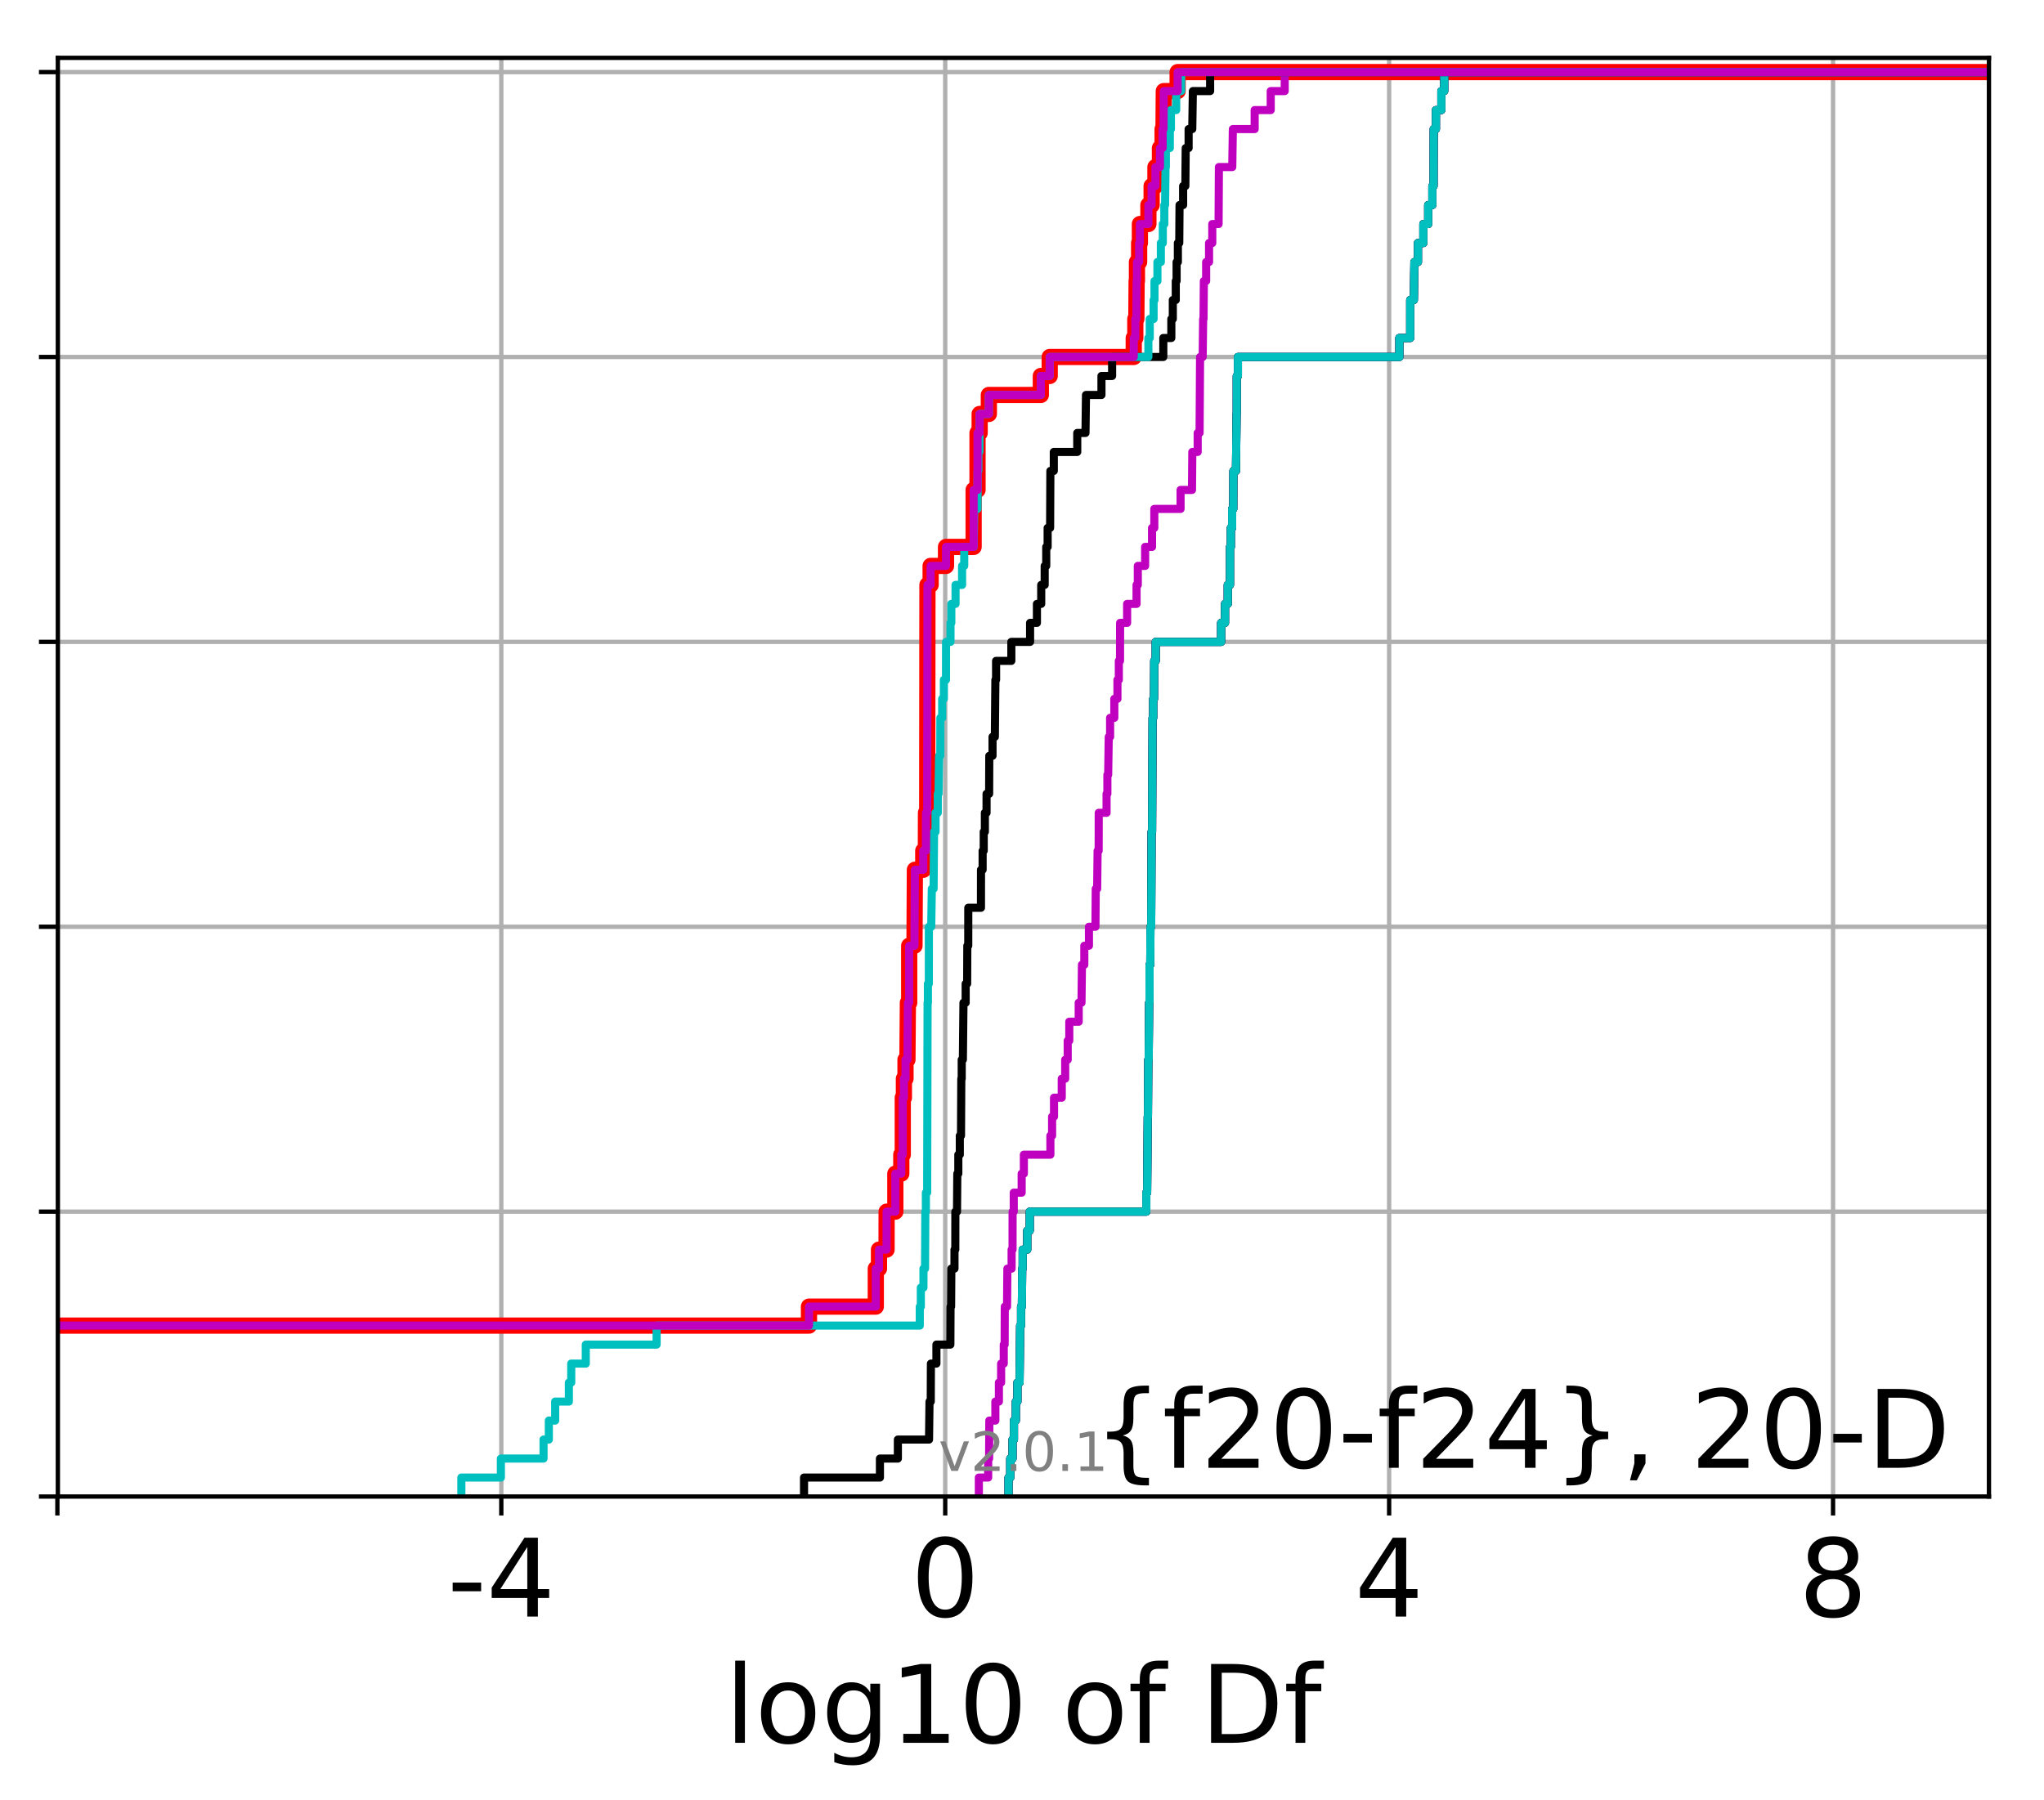 <?xml version="1.0" encoding="utf-8" standalone="no"?>
<!DOCTYPE svg PUBLIC "-//W3C//DTD SVG 1.1//EN"
  "http://www.w3.org/Graphics/SVG/1.1/DTD/svg11.dtd">
<!-- Created with matplotlib (http://matplotlib.org/) -->
<svg height="333pt" version="1.1" viewBox="0 0 378 333" width="378pt" xmlns="http://www.w3.org/2000/svg" xmlns:xlink="http://www.w3.org/1999/xlink">
 <defs>
  <style type="text/css">
*{stroke-linecap:butt;stroke-linejoin:round;}
  </style>
 </defs>
 <g id="figure_1">
  <g id="patch_1">
   <path d="M 0 333.724 
L 378.52 333.724 
L 378.52 0 
L 0 0 
z
" style="fill:#ffffff;"/>
  </g>
  <g id="axes_1">
   <g id="patch_2">
    <path d="M 10.7 276.812 
L 367.82 276.812 
L 367.82 10.7 
L 10.7 10.7 
z
" style="fill:#ffffff;"/>
   </g>
   <g id="matplotlib.axis_1">
    <g id="xtick_1">
     <g id="line2d_1">
      <path clip-path="url(#pc2c0a3dd46)" d="M 10.611 276.812 
L 10.611 10.7 
" style="fill:none;stroke:#b0b0b0;stroke-linecap:square;stroke-width:0.8;"/>
     </g>
     <g id="line2d_2">
      <defs>
       <path d="M 0 0 
L 0 3.5 
" id="ma892434024" style="stroke:#000000;stroke-width:0.8;"/>
      </defs>
      <g>
       <use style="stroke:#000000;stroke-width:0.8;" x="10.611" xlink:href="#ma892434024" y="276.812"/>
      </g>
     </g>
    </g>
    <g id="xtick_2">
     <g id="line2d_3">
      <path clip-path="url(#pc2c0a3dd46)" d="M 92.706 276.812 
L 92.706 10.7 
" style="fill:none;stroke:#b0b0b0;stroke-linecap:square;stroke-width:0.8;"/>
     </g>
     <g id="line2d_4">
      <g>
       <use style="stroke:#000000;stroke-width:0.8;" x="92.706" xlink:href="#ma892434024" y="276.812"/>
      </g>
     </g>
     <g id="text_1">
      <!-- -4 -->
      <defs>
       <path d="M 4.891 31.391 
L 31.203 31.391 
L 31.203 23.391 
L 4.891 23.391 
z
" id="DejaVuSans-2d"/>
       <path d="M 37.797 64.312 
L 12.891 25.391 
L 37.797 25.391 
z
M 35.203 72.906 
L 47.609 72.906 
L 47.609 25.391 
L 58.016 25.391 
L 58.016 17.188 
L 47.609 17.188 
L 47.609 0 
L 37.797 0 
L 37.797 17.188 
L 4.891 17.188 
L 4.891 26.703 
z
" id="DejaVuSans-34"/>
      </defs>
      <g transform="translate(82.735 299.009)scale(0.2 -0.2)">
       <use xlink:href="#DejaVuSans-2d"/>
       <use x="36.084" xlink:href="#DejaVuSans-34"/>
      </g>
     </g>
    </g>
    <g id="xtick_3">
     <g id="line2d_5">
      <path clip-path="url(#pc2c0a3dd46)" d="M 174.8 276.812 
L 174.8 10.7 
" style="fill:none;stroke:#b0b0b0;stroke-linecap:square;stroke-width:0.8;"/>
     </g>
     <g id="line2d_6">
      <g>
       <use style="stroke:#000000;stroke-width:0.8;" x="174.8" xlink:href="#ma892434024" y="276.812"/>
      </g>
     </g>
     <g id="text_2">
      <!-- 0 -->
      <defs>
       <path d="M 31.781 66.406 
Q 24.172 66.406 20.328 58.906 
Q 16.5 51.422 16.5 36.375 
Q 16.5 21.391 20.328 13.891 
Q 24.172 6.391 31.781 6.391 
Q 39.453 6.391 43.281 13.891 
Q 47.125 21.391 47.125 36.375 
Q 47.125 51.422 43.281 58.906 
Q 39.453 66.406 31.781 66.406 
M 31.781 74.219 
Q 44.047 74.219 50.516 64.516 
Q 56.984 54.828 56.984 36.375 
Q 56.984 17.969 50.516 8.266 
Q 44.047 -1.422 31.781 -1.422 
Q 19.531 -1.422 13.062 8.266 
Q 6.594 17.969 6.594 36.375 
Q 6.594 54.828 13.062 64.516 
Q 19.531 74.219 31.781 74.219 
" id="DejaVuSans-30"/>
      </defs>
      <g transform="translate(168.437 299.009)scale(0.2 -0.2)">
       <use xlink:href="#DejaVuSans-30"/>
      </g>
     </g>
    </g>
    <g id="xtick_4">
     <g id="line2d_7">
      <path clip-path="url(#pc2c0a3dd46)" d="M 256.894 276.812 
L 256.894 10.7 
" style="fill:none;stroke:#b0b0b0;stroke-linecap:square;stroke-width:0.8;"/>
     </g>
     <g id="line2d_8">
      <g>
       <use style="stroke:#000000;stroke-width:0.8;" x="256.894" xlink:href="#ma892434024" y="276.812"/>
      </g>
     </g>
     <g id="text_3">
      <!-- 4 -->
      <g transform="translate(250.531 299.009)scale(0.2 -0.2)">
       <use xlink:href="#DejaVuSans-34"/>
      </g>
     </g>
    </g>
    <g id="xtick_5">
     <g id="line2d_9">
      <path clip-path="url(#pc2c0a3dd46)" d="M 338.988 276.812 
L 338.988 10.7 
" style="fill:none;stroke:#b0b0b0;stroke-linecap:square;stroke-width:0.8;"/>
     </g>
     <g id="line2d_10">
      <g>
       <use style="stroke:#000000;stroke-width:0.8;" x="338.988" xlink:href="#ma892434024" y="276.812"/>
      </g>
     </g>
     <g id="text_4">
      <!-- 8 -->
      <defs>
       <path d="M 31.781 34.625 
Q 24.75 34.625 20.719 30.859 
Q 16.703 27.094 16.703 20.516 
Q 16.703 13.922 20.719 10.156 
Q 24.75 6.391 31.781 6.391 
Q 38.812 6.391 42.859 10.172 
Q 46.922 13.969 46.922 20.516 
Q 46.922 27.094 42.891 30.859 
Q 38.875 34.625 31.781 34.625 
M 21.922 38.812 
Q 15.578 40.375 12.031 44.719 
Q 8.5 49.078 8.5 55.328 
Q 8.5 64.062 14.719 69.141 
Q 20.953 74.219 31.781 74.219 
Q 42.672 74.219 48.875 69.141 
Q 55.078 64.062 55.078 55.328 
Q 55.078 49.078 51.531 44.719 
Q 48 40.375 41.703 38.812 
Q 48.828 37.156 52.797 32.312 
Q 56.781 27.484 56.781 20.516 
Q 56.781 9.906 50.312 4.234 
Q 43.844 -1.422 31.781 -1.422 
Q 19.734 -1.422 13.25 4.234 
Q 6.781 9.906 6.781 20.516 
Q 6.781 27.484 10.781 32.312 
Q 14.797 37.156 21.922 38.812 
M 18.312 54.391 
Q 18.312 48.734 21.844 45.562 
Q 25.391 42.391 31.781 42.391 
Q 38.141 42.391 41.719 45.562 
Q 45.312 48.734 45.312 54.391 
Q 45.312 60.062 41.719 63.234 
Q 38.141 66.406 31.781 66.406 
Q 25.391 66.406 21.844 63.234 
Q 18.312 60.062 18.312 54.391 
" id="DejaVuSans-38"/>
      </defs>
      <g transform="translate(332.626 299.009)scale(0.2 -0.2)">
       <use xlink:href="#DejaVuSans-38"/>
      </g>
     </g>
    </g>
    <g id="text_5">
     <!-- log10 of Df -->
     <defs>
      <path d="M 9.422 75.984 
L 18.406 75.984 
L 18.406 0 
L 9.422 0 
z
" id="DejaVuSans-6c"/>
      <path d="M 30.609 48.391 
Q 23.391 48.391 19.188 42.75 
Q 14.984 37.109 14.984 27.297 
Q 14.984 17.484 19.156 11.844 
Q 23.344 6.203 30.609 6.203 
Q 37.797 6.203 41.984 11.859 
Q 46.188 17.531 46.188 27.297 
Q 46.188 37.016 41.984 42.703 
Q 37.797 48.391 30.609 48.391 
M 30.609 56 
Q 42.328 56 49.016 48.375 
Q 55.719 40.766 55.719 27.297 
Q 55.719 13.875 49.016 6.219 
Q 42.328 -1.422 30.609 -1.422 
Q 18.844 -1.422 12.172 6.219 
Q 5.516 13.875 5.516 27.297 
Q 5.516 40.766 12.172 48.375 
Q 18.844 56 30.609 56 
" id="DejaVuSans-6f"/>
      <path d="M 45.406 27.984 
Q 45.406 37.75 41.375 43.109 
Q 37.359 48.484 30.078 48.484 
Q 22.859 48.484 18.828 43.109 
Q 14.797 37.75 14.797 27.984 
Q 14.797 18.266 18.828 12.891 
Q 22.859 7.516 30.078 7.516 
Q 37.359 7.516 41.375 12.891 
Q 45.406 18.266 45.406 27.984 
M 54.391 6.781 
Q 54.391 -7.172 48.188 -13.984 
Q 42 -20.797 29.203 -20.797 
Q 24.469 -20.797 20.266 -20.094 
Q 16.062 -19.391 12.109 -17.922 
L 12.109 -9.188 
Q 16.062 -11.328 19.922 -12.344 
Q 23.781 -13.375 27.781 -13.375 
Q 36.625 -13.375 41.016 -8.766 
Q 45.406 -4.156 45.406 5.172 
L 45.406 9.625 
Q 42.625 4.781 38.281 2.391 
Q 33.938 0 27.875 0 
Q 17.828 0 11.672 7.656 
Q 5.516 15.328 5.516 27.984 
Q 5.516 40.672 11.672 48.328 
Q 17.828 56 27.875 56 
Q 33.938 56 38.281 53.609 
Q 42.625 51.219 45.406 46.391 
L 45.406 54.688 
L 54.391 54.688 
z
" id="DejaVuSans-67"/>
      <path d="M 12.406 8.297 
L 28.516 8.297 
L 28.516 63.922 
L 10.984 60.406 
L 10.984 69.391 
L 28.422 72.906 
L 38.281 72.906 
L 38.281 8.297 
L 54.391 8.297 
L 54.391 0 
L 12.406 0 
z
" id="DejaVuSans-31"/>
      <path id="DejaVuSans-20"/>
      <path d="M 37.109 75.984 
L 37.109 68.5 
L 28.516 68.5 
Q 23.688 68.5 21.797 66.547 
Q 19.922 64.594 19.922 59.516 
L 19.922 54.688 
L 34.719 54.688 
L 34.719 47.703 
L 19.922 47.703 
L 19.922 0 
L 10.891 0 
L 10.891 47.703 
L 2.297 47.703 
L 2.297 54.688 
L 10.891 54.688 
L 10.891 58.5 
Q 10.891 67.625 15.141 71.797 
Q 19.391 75.984 28.609 75.984 
z
" id="DejaVuSans-66"/>
      <path d="M 19.672 64.797 
L 19.672 8.109 
L 31.594 8.109 
Q 46.688 8.109 53.688 14.938 
Q 60.688 21.781 60.688 36.531 
Q 60.688 51.172 53.688 57.984 
Q 46.688 64.797 31.594 64.797 
z
M 9.812 72.906 
L 30.078 72.906 
Q 51.266 72.906 61.172 64.094 
Q 71.094 55.281 71.094 36.531 
Q 71.094 17.672 61.125 8.828 
Q 51.172 0 30.078 0 
L 9.812 0 
z
" id="DejaVuSans-44"/>
     </defs>
     <g transform="translate(134.074 322.365)scale(0.2 -0.2)">
      <use xlink:href="#DejaVuSans-6c"/>
      <use x="27.783" xlink:href="#DejaVuSans-6f"/>
      <use x="88.965" xlink:href="#DejaVuSans-67"/>
      <use x="152.441" xlink:href="#DejaVuSans-31"/>
      <use x="216.064" xlink:href="#DejaVuSans-30"/>
      <use x="279.688" xlink:href="#DejaVuSans-20"/>
      <use x="311.475" xlink:href="#DejaVuSans-6f"/>
      <use x="372.656" xlink:href="#DejaVuSans-66"/>
      <use x="407.861" xlink:href="#DejaVuSans-20"/>
      <use x="439.648" xlink:href="#DejaVuSans-44"/>
      <use x="516.65" xlink:href="#DejaVuSans-66"/>
     </g>
    </g>
   </g>
   <g id="matplotlib.axis_2">
    <g id="ytick_1">
     <g id="line2d_11">
      <path clip-path="url(#pc2c0a3dd46)" d="M 10.7 276.812 
L 367.82 276.812 
" style="fill:none;stroke:#b0b0b0;stroke-linecap:square;stroke-width:0.8;"/>
     </g>
     <g id="line2d_12">
      <defs>
       <path d="M 0 0 
L -3.5 0 
" id="mda8b054926" style="stroke:#000000;stroke-width:0.8;"/>
      </defs>
      <g>
       <use style="stroke:#000000;stroke-width:0.8;" x="10.7" xlink:href="#mda8b054926" y="276.812"/>
      </g>
     </g>
    </g>
    <g id="ytick_2">
     <g id="line2d_13">
      <path clip-path="url(#pc2c0a3dd46)" d="M 10.7 224.117 
L 367.82 224.117 
" style="fill:none;stroke:#b0b0b0;stroke-linecap:square;stroke-width:0.8;"/>
     </g>
     <g id="line2d_14">
      <g>
       <use style="stroke:#000000;stroke-width:0.8;" x="10.7" xlink:href="#mda8b054926" y="224.117"/>
      </g>
     </g>
    </g>
    <g id="ytick_3">
     <g id="line2d_15">
      <path clip-path="url(#pc2c0a3dd46)" d="M 10.7 171.421 
L 367.82 171.421 
" style="fill:none;stroke:#b0b0b0;stroke-linecap:square;stroke-width:0.8;"/>
     </g>
     <g id="line2d_16">
      <g>
       <use style="stroke:#000000;stroke-width:0.8;" x="10.7" xlink:href="#mda8b054926" y="171.421"/>
      </g>
     </g>
    </g>
    <g id="ytick_4">
     <g id="line2d_17">
      <path clip-path="url(#pc2c0a3dd46)" d="M 10.7 118.726 
L 367.82 118.726 
" style="fill:none;stroke:#b0b0b0;stroke-linecap:square;stroke-width:0.8;"/>
     </g>
     <g id="line2d_18">
      <g>
       <use style="stroke:#000000;stroke-width:0.8;" x="10.7" xlink:href="#mda8b054926" y="118.726"/>
      </g>
     </g>
    </g>
    <g id="ytick_5">
     <g id="line2d_19">
      <path clip-path="url(#pc2c0a3dd46)" d="M 10.7 66.03 
L 367.82 66.03 
" style="fill:none;stroke:#b0b0b0;stroke-linecap:square;stroke-width:0.8;"/>
     </g>
     <g id="line2d_20">
      <g>
       <use style="stroke:#000000;stroke-width:0.8;" x="10.7" xlink:href="#mda8b054926" y="66.03"/>
      </g>
     </g>
    </g>
    <g id="ytick_6">
     <g id="line2d_21">
      <path clip-path="url(#pc2c0a3dd46)" d="M 10.7 13.335 
L 367.82 13.335 
" style="fill:none;stroke:#b0b0b0;stroke-linecap:square;stroke-width:0.8;"/>
     </g>
     <g id="line2d_22">
      <g>
       <use style="stroke:#000000;stroke-width:0.8;" x="10.7" xlink:href="#mda8b054926" y="13.335"/>
      </g>
     </g>
    </g>
   </g>
   <g id="line2d_23">
    <path clip-path="url(#pc2c0a3dd46)" d="M -1 245.195 
L 149.606 245.195 
L 149.606 241.682 
L 161.963 241.682 
L 161.963 234.656 
L 162.553 234.656 
L 162.553 231.143 
L 163.952 231.143 
L 163.964 224.117 
L 165.577 224.117 
L 165.577 217.09 
L 166.676 217.09 
L 166.676 213.577 
L 166.951 213.577 
L 166.951 203.038 
L 167.161 203.038 
L 167.161 199.525 
L 167.455 199.525 
L 167.455 196.012 
L 167.814 196.012 
L 167.896 185.473 
L 168.141 185.473 
L 168.141 174.934 
L 169.117 174.934 
L 169.191 160.882 
L 170.738 160.882 
L 170.738 157.369 
L 171.224 157.369 
L 171.242 150.343 
L 171.469 150.343 
L 171.516 108.187 
L 172.103 108.187 
L 172.103 104.674 
L 174.948 104.674 
L 174.948 101.161 
L 180.054 101.161 
L 180.054 90.621 
L 180.775 90.621 
L 180.775 80.082 
L 181.17 80.082 
L 181.17 76.569 
L 182.87 76.569 
L 182.87 73.056 
L 192.483 73.056 
L 192.483 69.543 
L 194.126 69.543 
L 194.126 66.03 
L 209.664 66.03 
L 209.664 62.517 
L 209.954 62.517 
L 209.954 59.004 
L 210.146 59.004 
L 210.198 51.978 
L 210.258 51.978 
L 210.258 48.465 
L 210.662 48.465 
L 210.662 44.952 
L 210.803 44.952 
L 210.803 41.439 
L 212.375 41.439 
L 212.375 37.926 
L 212.971 37.926 
L 212.971 34.413 
L 213.677 34.413 
L 213.677 30.9 
L 214.511 30.9 
L 214.511 27.387 
L 215.003 27.387 
L 215.003 23.874 
L 215.168 23.874 
L 215.222 16.848 
L 217.783 16.848 
L 217.783 13.335 
L 217.783 13.335 
L 367.82 13.335 
L 367.82 13.335 
" style="fill:none;stroke:#ff0000;stroke-linecap:square;stroke-width:3;"/>
   </g>
   <g id="line2d_24">
    <path clip-path="url(#pc2c0a3dd46)" d="M 186.508 276.812 
L 186.508 273.299 
L 186.831 273.299 
L 186.831 269.786 
L 187.253 269.786 
L 187.253 266.273 
L 187.51 266.273 
L 187.51 262.76 
L 187.859 262.76 
L 187.859 259.247 
L 188.15 259.247 
L 188.15 255.734 
L 188.552 255.734 
L 188.658 245.195 
L 188.828 245.195 
L 188.828 241.682 
L 188.977 241.682 
L 189.035 234.656 
L 189.129 234.656 
L 189.129 231.143 
L 189.968 231.143 
L 189.968 227.63 
L 190.43 227.63 
L 190.43 224.117 
L 211.991 224.117 
L 211.991 220.604 
L 212.144 220.604 
L 212.253 206.551 
L 212.294 206.551 
L 212.356 196.012 
L 212.427 196.012 
L 212.514 185.473 
L 212.579 185.473 
L 212.591 178.447 
L 212.721 178.447 
L 212.757 171.421 
L 212.89 171.421 
L 212.966 153.856 
L 213.059 153.856 
L 213.147 132.778 
L 213.263 132.778 
L 213.263 129.265 
L 213.416 129.265 
L 213.454 122.239 
L 213.728 122.239 
L 213.728 118.726 
L 225.827 118.726 
L 225.827 115.213 
L 226.543 115.213 
L 226.543 111.7 
L 227.053 111.7 
L 227.053 108.187 
L 227.461 108.187 
L 227.466 101.161 
L 227.621 101.161 
L 227.621 97.647 
L 227.861 97.647 
L 227.861 94.134 
L 228.067 94.134 
L 228.099 87.108 
L 228.572 87.108 
L 228.681 76.569 
L 228.714 76.569 
L 228.721 69.543 
L 228.926 69.543 
L 228.926 66.03 
L 258.785 66.03 
L 258.785 62.517 
L 260.791 62.517 
L 260.793 55.491 
L 261.467 55.491 
L 261.563 48.465 
L 262.221 48.465 
L 262.221 44.952 
L 263.22 44.952 
L 263.22 41.439 
L 264.118 41.439 
L 264.118 37.926 
L 264.885 37.926 
L 264.885 34.413 
L 265.109 34.413 
L 265.137 23.874 
L 265.546 23.874 
L 265.546 20.361 
L 266.551 20.361 
L 266.551 16.848 
L 267.081 16.848 
L 267.081 13.335 
L 267.081 13.335 
L 367.82 13.335 
L 367.82 13.335 
" style="fill:none;stroke:#00bfbf;stroke-linecap:square;stroke-width:1.5;"/>
   </g>
   <g id="line2d_25">
    <path clip-path="url(#pc2c0a3dd46)" d="M 186.508 276.812 
L 186.508 273.299 
L 186.831 273.299 
L 186.831 269.786 
L 187.253 269.786 
L 187.253 266.273 
L 187.51 266.273 
L 187.51 262.76 
L 187.859 262.76 
L 187.859 259.247 
L 188.15 259.247 
L 188.15 255.734 
L 188.552 255.734 
L 188.658 245.195 
L 188.828 245.195 
L 188.828 241.682 
L 188.977 241.682 
L 189.035 234.656 
L 189.129 234.656 
L 189.129 231.143 
L 189.968 231.143 
L 189.968 227.63 
L 190.43 227.63 
L 190.43 224.117 
L 211.991 224.117 
L 211.991 220.604 
L 212.144 220.604 
L 212.253 206.551 
L 212.294 206.551 
L 212.356 196.012 
L 212.427 196.012 
L 212.514 185.473 
L 212.579 185.473 
L 212.591 178.447 
L 212.721 178.447 
L 212.757 171.421 
L 212.89 171.421 
L 212.966 153.856 
L 213.059 153.856 
L 213.147 132.778 
L 213.263 132.778 
L 213.263 129.265 
L 213.416 129.265 
L 213.454 122.239 
L 213.728 122.239 
L 213.728 118.726 
L 225.827 118.726 
L 225.827 115.213 
L 226.543 115.213 
L 226.543 111.7 
L 227.053 111.7 
L 227.053 108.187 
L 227.461 108.187 
L 227.466 101.161 
L 227.621 101.161 
L 227.621 97.647 
L 227.861 97.647 
L 227.861 94.134 
L 228.067 94.134 
L 228.099 87.108 
L 228.572 87.108 
L 228.681 76.569 
L 228.714 76.569 
L 228.721 69.543 
L 228.926 69.543 
L 228.926 66.03 
L 258.785 66.03 
L 258.785 62.517 
L 260.791 62.517 
L 260.793 55.491 
L 261.467 55.491 
L 261.563 48.465 
L 262.221 48.465 
L 262.221 44.952 
L 263.22 44.952 
L 263.22 41.439 
L 264.118 41.439 
L 264.118 37.926 
L 264.885 37.926 
L 264.885 34.413 
L 265.109 34.413 
L 265.137 23.874 
L 265.546 23.874 
L 265.546 20.361 
L 266.551 20.361 
L 266.551 16.848 
L 267.081 16.848 
L 267.081 13.335 
L 267.081 13.335 
L 367.82 13.335 
L 367.82 13.335 
" style="fill:none;stroke:#bf00bf;stroke-linecap:square;stroke-width:1.5;"/>
   </g>
   <g id="line2d_26">
    <path clip-path="url(#pc2c0a3dd46)" d="M 186.508 276.812 
L 186.508 273.299 
L 186.831 273.299 
L 186.831 269.786 
L 187.253 269.786 
L 187.253 266.273 
L 187.51 266.273 
L 187.51 262.76 
L 187.859 262.76 
L 187.859 259.247 
L 188.15 259.247 
L 188.15 255.734 
L 188.552 255.734 
L 188.658 245.195 
L 188.828 245.195 
L 188.828 241.682 
L 188.977 241.682 
L 189.035 234.656 
L 189.129 234.656 
L 189.129 231.143 
L 189.968 231.143 
L 189.968 227.63 
L 190.43 227.63 
L 190.43 224.117 
L 211.991 224.117 
L 211.991 220.604 
L 212.144 220.604 
L 212.253 206.551 
L 212.294 206.551 
L 212.356 196.012 
L 212.427 196.012 
L 212.514 185.473 
L 212.579 185.473 
L 212.591 178.447 
L 212.721 178.447 
L 212.757 171.421 
L 212.89 171.421 
L 212.966 153.856 
L 213.059 153.856 
L 213.147 132.778 
L 213.263 132.778 
L 213.263 129.265 
L 213.416 129.265 
L 213.454 122.239 
L 213.728 122.239 
L 213.728 118.726 
L 225.827 118.726 
L 225.827 115.213 
L 226.543 115.213 
L 226.543 111.7 
L 227.053 111.7 
L 227.053 108.187 
L 227.461 108.187 
L 227.466 101.161 
L 227.621 101.161 
L 227.621 97.647 
L 227.861 97.647 
L 227.861 94.134 
L 228.067 94.134 
L 228.099 87.108 
L 228.572 87.108 
L 228.681 76.569 
L 228.714 76.569 
L 228.721 69.543 
L 228.926 69.543 
L 228.926 66.03 
L 258.785 66.03 
L 258.785 62.517 
L 260.791 62.517 
L 260.793 55.491 
L 261.467 55.491 
L 261.563 48.465 
L 262.221 48.465 
L 262.221 44.952 
L 263.22 44.952 
L 263.22 41.439 
L 264.118 41.439 
L 264.118 37.926 
L 264.885 37.926 
L 264.885 34.413 
L 265.109 34.413 
L 265.137 23.874 
L 265.546 23.874 
L 265.546 20.361 
L 266.551 20.361 
L 266.551 16.848 
L 267.081 16.848 
L 267.081 13.335 
L 267.081 13.335 
L 367.82 13.335 
L 367.82 13.335 
" style="fill:none;stroke:#000000;stroke-linecap:square;stroke-width:1.5;"/>
   </g>
   <g id="line2d_27">
    <path clip-path="url(#pc2c0a3dd46)" d="M 186.508 276.812 
L 186.508 273.299 
L 186.831 273.299 
L 186.831 269.786 
L 187.253 269.786 
L 187.253 266.273 
L 187.51 266.273 
L 187.51 262.76 
L 187.859 262.76 
L 187.859 259.247 
L 188.15 259.247 
L 188.15 255.734 
L 188.552 255.734 
L 188.658 245.195 
L 188.828 245.195 
L 188.828 241.682 
L 188.977 241.682 
L 189.035 234.656 
L 189.129 234.656 
L 189.129 231.143 
L 189.968 231.143 
L 189.968 227.63 
L 190.43 227.63 
L 190.43 224.117 
L 211.991 224.117 
L 211.991 220.604 
L 212.144 220.604 
L 212.253 206.551 
L 212.294 206.551 
L 212.356 196.012 
L 212.427 196.012 
L 212.514 185.473 
L 212.579 185.473 
L 212.591 178.447 
L 212.721 178.447 
L 212.757 171.421 
L 212.89 171.421 
L 212.966 153.856 
L 213.059 153.856 
L 213.147 132.778 
L 213.263 132.778 
L 213.263 129.265 
L 213.416 129.265 
L 213.454 122.239 
L 213.728 122.239 
L 213.728 118.726 
L 225.827 118.726 
L 225.827 115.213 
L 226.543 115.213 
L 226.543 111.7 
L 227.053 111.7 
L 227.053 108.187 
L 227.461 108.187 
L 227.466 101.161 
L 227.621 101.161 
L 227.621 97.647 
L 227.861 97.647 
L 227.861 94.134 
L 228.067 94.134 
L 228.099 87.108 
L 228.572 87.108 
L 228.681 76.569 
L 228.714 76.569 
L 228.721 69.543 
L 228.926 69.543 
L 228.926 66.03 
L 258.785 66.03 
L 258.785 62.517 
L 260.791 62.517 
L 260.793 55.491 
L 261.467 55.491 
L 261.563 48.465 
L 262.221 48.465 
L 262.221 44.952 
L 263.22 44.952 
L 263.22 41.439 
L 264.118 41.439 
L 264.118 37.926 
L 264.885 37.926 
L 264.885 34.413 
L 265.109 34.413 
L 265.137 23.874 
L 265.546 23.874 
L 265.546 20.361 
L 266.551 20.361 
L 266.551 16.848 
L 267.081 16.848 
L 267.081 13.335 
L 267.081 13.335 
L 367.82 13.335 
L 367.82 13.335 
" style="fill:none;stroke:#00bfbf;stroke-linecap:square;stroke-width:1.5;"/>
   </g>
   <g id="line2d_28">
    <path clip-path="url(#pc2c0a3dd46)" d="M 181.022 276.812 
L 181.022 273.299 
L 182.744 273.299 
L 182.744 269.786 
L 182.92 269.786 
L 182.957 262.76 
L 184.076 262.76 
L 184.076 259.247 
L 184.729 259.247 
L 184.729 255.734 
L 185.139 255.734 
L 185.139 252.221 
L 185.627 252.221 
L 185.627 248.708 
L 185.792 248.708 
L 185.816 241.682 
L 186.234 241.682 
L 186.295 234.656 
L 187.079 234.656 
L 187.079 231.143 
L 187.253 231.143 
L 187.261 224.117 
L 187.475 224.117 
L 187.475 220.604 
L 188.938 220.604 
L 188.938 217.09 
L 189.345 217.09 
L 189.345 213.577 
L 194.25 213.577 
L 194.25 210.064 
L 194.566 210.064 
L 194.566 206.551 
L 194.921 206.551 
L 194.921 203.038 
L 196.351 203.038 
L 196.351 199.525 
L 196.989 199.525 
L 196.989 196.012 
L 197.45 196.012 
L 197.45 192.499 
L 197.744 192.499 
L 197.744 188.986 
L 199.487 188.986 
L 199.487 185.473 
L 200.003 185.473 
L 200.086 178.447 
L 200.524 178.447 
L 200.524 174.934 
L 201.38 174.934 
L 201.38 171.421 
L 202.584 171.421 
L 202.639 164.395 
L 202.899 164.395 
L 202.982 157.369 
L 203.176 157.369 
L 203.193 150.343 
L 204.638 150.343 
L 204.638 146.83 
L 204.789 146.83 
L 204.789 143.317 
L 204.935 143.317 
L 205.042 136.291 
L 205.294 136.291 
L 205.294 132.778 
L 206.073 132.778 
L 206.073 129.265 
L 206.65 129.265 
L 206.65 125.752 
L 206.906 125.752 
L 206.906 122.239 
L 207.125 122.239 
L 207.142 115.213 
L 208.439 115.213 
L 208.439 111.7 
L 210.186 111.7 
L 210.186 108.187 
L 210.417 108.187 
L 210.417 104.674 
L 211.771 104.674 
L 211.771 101.161 
L 213.047 101.161 
L 213.047 97.647 
L 213.469 97.647 
L 213.469 94.134 
L 218.324 94.134 
L 218.324 90.621 
L 220.437 90.621 
L 220.498 83.595 
L 221.488 83.595 
L 221.488 80.082 
L 221.841 80.082 
L 221.931 66.03 
L 222.414 66.03 
L 222.501 59.004 
L 222.571 59.004 
L 222.632 51.978 
L 223.055 51.978 
L 223.055 48.465 
L 223.592 48.465 
L 223.592 44.952 
L 224.189 44.952 
L 224.189 41.439 
L 225.354 41.439 
L 225.415 30.9 
L 227.883 30.9 
L 227.993 23.874 
L 232.027 23.874 
L 232.027 20.361 
L 234.996 20.361 
L 234.996 16.848 
L 237.585 16.848 
L 237.585 13.335 
L 237.585 13.335 
L 367.82 13.335 
L 367.82 13.335 
" style="fill:none;stroke:#bf00bf;stroke-linecap:square;stroke-width:1.5;"/>
   </g>
   <g id="line2d_29">
    <path clip-path="url(#pc2c0a3dd46)" d="M 148.691 276.812 
L 148.691 273.299 
L 162.727 273.299 
L 162.727 269.786 
L 166.046 269.786 
L 166.046 266.273 
L 171.808 266.273 
L 171.894 259.247 
L 172.126 259.247 
L 172.154 252.221 
L 173.173 252.221 
L 173.173 248.708 
L 175.754 248.708 
L 175.784 241.682 
L 175.889 241.682 
L 175.931 234.656 
L 176.515 234.656 
L 176.515 231.143 
L 176.665 231.143 
L 176.677 224.117 
L 176.981 224.117 
L 177.038 217.09 
L 177.224 217.09 
L 177.224 213.577 
L 177.5 213.577 
L 177.5 210.064 
L 177.719 210.064 
L 177.774 199.525 
L 177.852 199.525 
L 177.852 196.012 
L 178.066 196.012 
L 178.176 185.473 
L 178.581 185.473 
L 178.581 181.96 
L 178.857 181.96 
L 178.888 174.934 
L 179.06 174.934 
L 179.067 167.908 
L 181.411 167.908 
L 181.419 160.882 
L 181.719 160.882 
L 181.719 157.369 
L 181.922 157.369 
L 181.922 153.856 
L 182.135 153.856 
L 182.135 150.343 
L 182.446 150.343 
L 182.446 146.83 
L 182.922 146.83 
L 182.95 139.804 
L 183.549 139.804 
L 183.549 136.291 
L 183.981 136.291 
L 184.079 125.752 
L 184.208 125.752 
L 184.208 122.239 
L 187.028 122.239 
L 187.028 118.726 
L 190.494 118.726 
L 190.494 115.213 
L 191.761 115.213 
L 191.761 111.7 
L 192.553 111.7 
L 192.553 108.187 
L 193.196 108.187 
L 193.196 104.674 
L 193.484 104.674 
L 193.484 101.161 
L 193.743 101.161 
L 193.743 97.647 
L 194.199 97.647 
L 194.247 87.108 
L 194.882 87.108 
L 194.882 83.595 
L 199.217 83.595 
L 199.217 80.082 
L 200.742 80.082 
L 200.833 73.056 
L 203.694 73.056 
L 203.694 69.543 
L 205.664 69.543 
L 205.664 66.03 
L 215.132 66.03 
L 215.132 62.517 
L 216.616 62.517 
L 216.616 59.004 
L 216.891 59.004 
L 216.891 55.491 
L 217.437 55.491 
L 217.437 51.978 
L 217.591 51.978 
L 217.591 48.465 
L 217.826 48.465 
L 217.826 44.952 
L 218.081 44.952 
L 218.133 37.926 
L 218.797 37.926 
L 218.797 34.413 
L 219.209 34.413 
L 219.276 27.387 
L 219.812 27.387 
L 219.812 23.874 
L 220.487 23.874 
L 220.597 16.848 
L 223.79 16.848 
L 223.79 13.335 
L 223.79 13.335 
L 367.82 13.335 
L 367.82 13.335 
" style="fill:none;stroke:#000000;stroke-linecap:square;stroke-width:1.5;"/>
   </g>
   <g id="line2d_30">
    <path clip-path="url(#pc2c0a3dd46)" d="M 85.321 276.812 
L 85.321 273.299 
L 92.629 273.299 
L 92.629 269.786 
L 100.518 269.786 
L 100.518 266.273 
L 101.497 266.273 
L 101.497 262.76 
L 102.67 262.76 
L 102.67 259.247 
L 105.203 259.247 
L 105.203 255.734 
L 105.641 255.734 
L 105.641 252.221 
L 108.331 252.221 
L 108.331 248.708 
L 121.429 248.708 
L 121.429 245.195 
L 170.097 245.195 
L 170.097 241.682 
L 170.291 241.682 
L 170.291 238.169 
L 170.775 238.169 
L 170.775 234.656 
L 171.07 234.656 
L 171.12 224.117 
L 171.225 224.117 
L 171.225 220.604 
L 171.464 220.604 
L 171.539 185.473 
L 171.599 185.473 
L 171.599 181.96 
L 171.772 181.96 
L 171.78 171.421 
L 172.213 171.421 
L 172.322 164.395 
L 172.652 164.395 
L 172.735 153.856 
L 173.012 153.856 
L 173.012 150.343 
L 173.427 150.343 
L 173.427 146.83 
L 173.569 146.83 
L 173.671 139.804 
L 173.89 139.804 
L 173.907 132.778 
L 174.236 132.778 
L 174.236 129.265 
L 174.551 129.265 
L 174.551 125.752 
L 174.945 125.752 
L 174.957 118.726 
L 175.778 118.726 
L 175.778 115.213 
L 175.928 115.213 
L 175.928 111.7 
L 176.711 111.7 
L 176.711 108.187 
L 177.92 108.187 
L 177.92 104.674 
L 178.317 104.674 
L 178.317 101.161 
L 180.06 101.161 
L 180.162 94.134 
L 180.776 94.134 
L 180.796 87.108 
L 180.926 87.108 
L 180.926 83.595 
L 181.126 83.595 
L 181.171 76.569 
L 182.87 76.569 
L 182.87 73.056 
L 192.486 73.056 
L 192.486 69.543 
L 194.126 69.543 
L 194.126 66.03 
L 212.371 66.03 
L 212.371 62.517 
L 212.627 62.517 
L 212.627 59.004 
L 213.336 59.004 
L 213.336 55.491 
L 213.502 55.491 
L 213.502 51.978 
L 214.044 51.978 
L 214.044 48.465 
L 214.679 48.465 
L 214.679 44.952 
L 215.041 44.952 
L 215.041 41.439 
L 215.322 41.439 
L 215.322 37.926 
L 215.457 37.926 
L 215.542 30.9 
L 215.607 30.9 
L 215.607 27.387 
L 216.338 27.387 
L 216.338 23.874 
L 216.538 23.874 
L 216.538 20.361 
L 217.516 20.361 
L 217.516 16.848 
L 218.436 16.848 
L 218.436 13.335 
L 218.436 13.335 
L 367.82 13.335 
L 367.82 13.335 
" style="fill:none;stroke:#00bfbf;stroke-linecap:square;stroke-width:1.5;"/>
   </g>
   <g id="line2d_31">
    <path clip-path="url(#pc2c0a3dd46)" d="M -1 245.195 
L 149.606 245.195 
L 149.606 241.682 
L 161.963 241.682 
L 161.963 234.656 
L 162.553 234.656 
L 162.553 231.143 
L 163.952 231.143 
L 163.964 224.117 
L 165.577 224.117 
L 165.577 217.09 
L 166.676 217.09 
L 166.676 213.577 
L 166.951 213.577 
L 166.951 203.038 
L 167.161 203.038 
L 167.161 199.525 
L 167.455 199.525 
L 167.455 196.012 
L 167.814 196.012 
L 167.896 185.473 
L 168.141 185.473 
L 168.141 174.934 
L 169.117 174.934 
L 169.191 160.882 
L 170.738 160.882 
L 170.738 157.369 
L 171.224 157.369 
L 171.242 150.343 
L 171.469 150.343 
L 171.516 108.187 
L 172.103 108.187 
L 172.103 104.674 
L 174.948 104.674 
L 174.948 101.161 
L 180.054 101.161 
L 180.054 90.621 
L 180.775 90.621 
L 180.775 80.082 
L 181.17 80.082 
L 181.17 76.569 
L 182.87 76.569 
L 182.87 73.056 
L 192.483 73.056 
L 192.483 69.543 
L 194.126 69.543 
L 194.126 66.03 
L 209.664 66.03 
L 209.664 62.517 
L 209.954 62.517 
L 209.954 59.004 
L 210.146 59.004 
L 210.198 51.978 
L 210.258 51.978 
L 210.258 48.465 
L 210.662 48.465 
L 210.662 44.952 
L 210.803 44.952 
L 210.803 41.439 
L 212.375 41.439 
L 212.375 37.926 
L 212.971 37.926 
L 212.971 34.413 
L 213.677 34.413 
L 213.677 30.9 
L 214.511 30.9 
L 214.511 27.387 
L 215.003 27.387 
L 215.003 23.874 
L 215.168 23.874 
L 215.222 16.848 
L 217.783 16.848 
L 217.783 13.335 
L 217.783 13.335 
L 367.82 13.335 
L 367.82 13.335 
" style="fill:none;stroke:#bf00bf;stroke-linecap:square;stroke-width:1.5;"/>
   </g>
   <g id="patch_3">
    <path d="M 10.7 276.812 
L 10.7 10.7 
" style="fill:none;stroke:#000000;stroke-linecap:square;stroke-linejoin:miter;stroke-width:0.8;"/>
   </g>
   <g id="patch_4">
    <path d="M 367.82 276.812 
L 367.82 10.7 
" style="fill:none;stroke:#000000;stroke-linecap:square;stroke-linejoin:miter;stroke-width:0.8;"/>
   </g>
   <g id="patch_5">
    <path d="M 10.7 276.812 
L 367.82 276.812 
" style="fill:none;stroke:#000000;stroke-linecap:square;stroke-linejoin:miter;stroke-width:0.8;"/>
   </g>
   <g id="patch_6">
    <path d="M 10.7 10.7 
L 367.82 10.7 
" style="fill:none;stroke:#000000;stroke-linecap:square;stroke-linejoin:miter;stroke-width:0.8;"/>
   </g>
   <g id="text_6">
    <!-- {f20-f24}, 20-D -->
    <defs>
     <path d="M 51.125 -9.281 
L 51.125 -16.312 
L 48.094 -16.312 
Q 35.938 -16.312 31.812 -12.688 
Q 27.688 -9.078 27.688 1.703 
L 27.688 13.375 
Q 27.688 20.75 25.047 23.578 
Q 22.406 26.422 15.484 26.422 
L 12.5 26.422 
L 12.5 33.406 
L 15.484 33.406 
Q 22.469 33.406 25.078 36.203 
Q 27.688 39.016 27.688 46.297 
L 27.688 58.016 
Q 27.688 68.797 31.812 72.391 
Q 35.938 75.984 48.094 75.984 
L 51.125 75.984 
L 51.125 69 
L 47.797 69 
Q 40.922 69 38.812 66.844 
Q 36.719 64.703 36.719 57.812 
L 36.719 45.703 
Q 36.719 38.031 34.5 34.562 
Q 32.281 31.109 26.906 29.891 
Q 32.328 28.562 34.516 25.094 
Q 36.719 21.625 36.719 14.016 
L 36.719 1.906 
Q 36.719 -4.984 38.812 -7.125 
Q 40.922 -9.281 47.797 -9.281 
z
" id="DejaVuSans-7b"/>
     <path d="M 19.188 8.297 
L 53.609 8.297 
L 53.609 0 
L 7.328 0 
L 7.328 8.297 
Q 12.938 14.109 22.625 23.891 
Q 32.328 33.688 34.812 36.531 
Q 39.547 41.844 41.422 45.531 
Q 43.312 49.219 43.312 52.781 
Q 43.312 58.594 39.234 62.25 
Q 35.156 65.922 28.609 65.922 
Q 23.969 65.922 18.812 64.312 
Q 13.672 62.703 7.812 59.422 
L 7.812 69.391 
Q 13.766 71.781 18.938 73 
Q 24.125 74.219 28.422 74.219 
Q 39.75 74.219 46.484 68.547 
Q 53.219 62.891 53.219 53.422 
Q 53.219 48.922 51.531 44.891 
Q 49.859 40.875 45.406 35.406 
Q 44.188 33.984 37.641 27.219 
Q 31.109 20.453 19.188 8.297 
" id="DejaVuSans-32"/>
     <path d="M 12.5 -9.281 
L 15.922 -9.281 
Q 22.75 -9.281 24.828 -7.172 
Q 26.906 -5.078 26.906 1.906 
L 26.906 14.016 
Q 26.906 21.625 29.094 25.094 
Q 31.297 28.562 36.719 29.891 
Q 31.297 31.109 29.094 34.562 
Q 26.906 38.031 26.906 45.703 
L 26.906 57.812 
Q 26.906 64.75 24.828 66.875 
Q 22.75 69 15.922 69 
L 12.5 69 
L 12.5 75.984 
L 15.578 75.984 
Q 27.734 75.984 31.812 72.391 
Q 35.891 68.797 35.891 58.016 
L 35.891 46.297 
Q 35.891 39.016 38.516 36.203 
Q 41.156 33.406 48.094 33.406 
L 51.125 33.406 
L 51.125 26.422 
L 48.094 26.422 
Q 41.156 26.422 38.516 23.578 
Q 35.891 20.75 35.891 13.375 
L 35.891 1.703 
Q 35.891 -9.078 31.812 -12.688 
Q 27.734 -16.312 15.578 -16.312 
L 12.5 -16.312 
z
" id="DejaVuSans-7d"/>
     <path d="M 11.719 12.406 
L 22.016 12.406 
L 22.016 4 
L 14.016 -11.625 
L 7.719 -11.625 
L 11.719 4 
z
" id="DejaVuSans-2c"/>
    </defs>
    <g transform="translate(202.253 271.49)scale(0.2 -0.2)">
     <use xlink:href="#DejaVuSans-7b"/>
     <use x="63.623" xlink:href="#DejaVuSans-66"/>
     <use x="98.828" xlink:href="#DejaVuSans-32"/>
     <use x="162.451" xlink:href="#DejaVuSans-30"/>
     <use x="226.074" xlink:href="#DejaVuSans-2d"/>
     <use x="262.158" xlink:href="#DejaVuSans-66"/>
     <use x="297.363" xlink:href="#DejaVuSans-32"/>
     <use x="360.986" xlink:href="#DejaVuSans-34"/>
     <use x="424.609" xlink:href="#DejaVuSans-7d"/>
     <use x="488.232" xlink:href="#DejaVuSans-2c"/>
     <use x="520.02" xlink:href="#DejaVuSans-20"/>
     <use x="551.807" xlink:href="#DejaVuSans-32"/>
     <use x="615.43" xlink:href="#DejaVuSans-30"/>
     <use x="679.053" xlink:href="#DejaVuSans-2d"/>
     <use x="715.137" xlink:href="#DejaVuSans-44"/>
    </g>
   </g>
   <g id="text_7">
    <!-- v2.0.1 -->
    <defs>
     <path d="M 2.984 54.688 
L 12.5 54.688 
L 29.594 8.797 
L 46.688 54.688 
L 56.203 54.688 
L 35.688 0 
L 23.484 0 
z
" id="DejaVuSans-76"/>
     <path d="M 10.688 12.406 
L 21 12.406 
L 21 0 
L 10.688 0 
z
" id="DejaVuSans-2e"/>
    </defs>
    <g style="fill:#808080;" transform="translate(173.579 272.071)scale(0.1 -0.1)">
     <use xlink:href="#DejaVuSans-76"/>
     <use x="59.18" xlink:href="#DejaVuSans-32"/>
     <use x="122.803" xlink:href="#DejaVuSans-2e"/>
     <use x="154.59" xlink:href="#DejaVuSans-30"/>
     <use x="218.213" xlink:href="#DejaVuSans-2e"/>
     <use x="250" xlink:href="#DejaVuSans-31"/>
    </g>
   </g>
  </g>
 </g>
 <defs>
  <clipPath id="pc2c0a3dd46">
   <rect height="266.112" width="357.12" x="10.7" y="10.7"/>
  </clipPath>
 </defs>
</svg>
